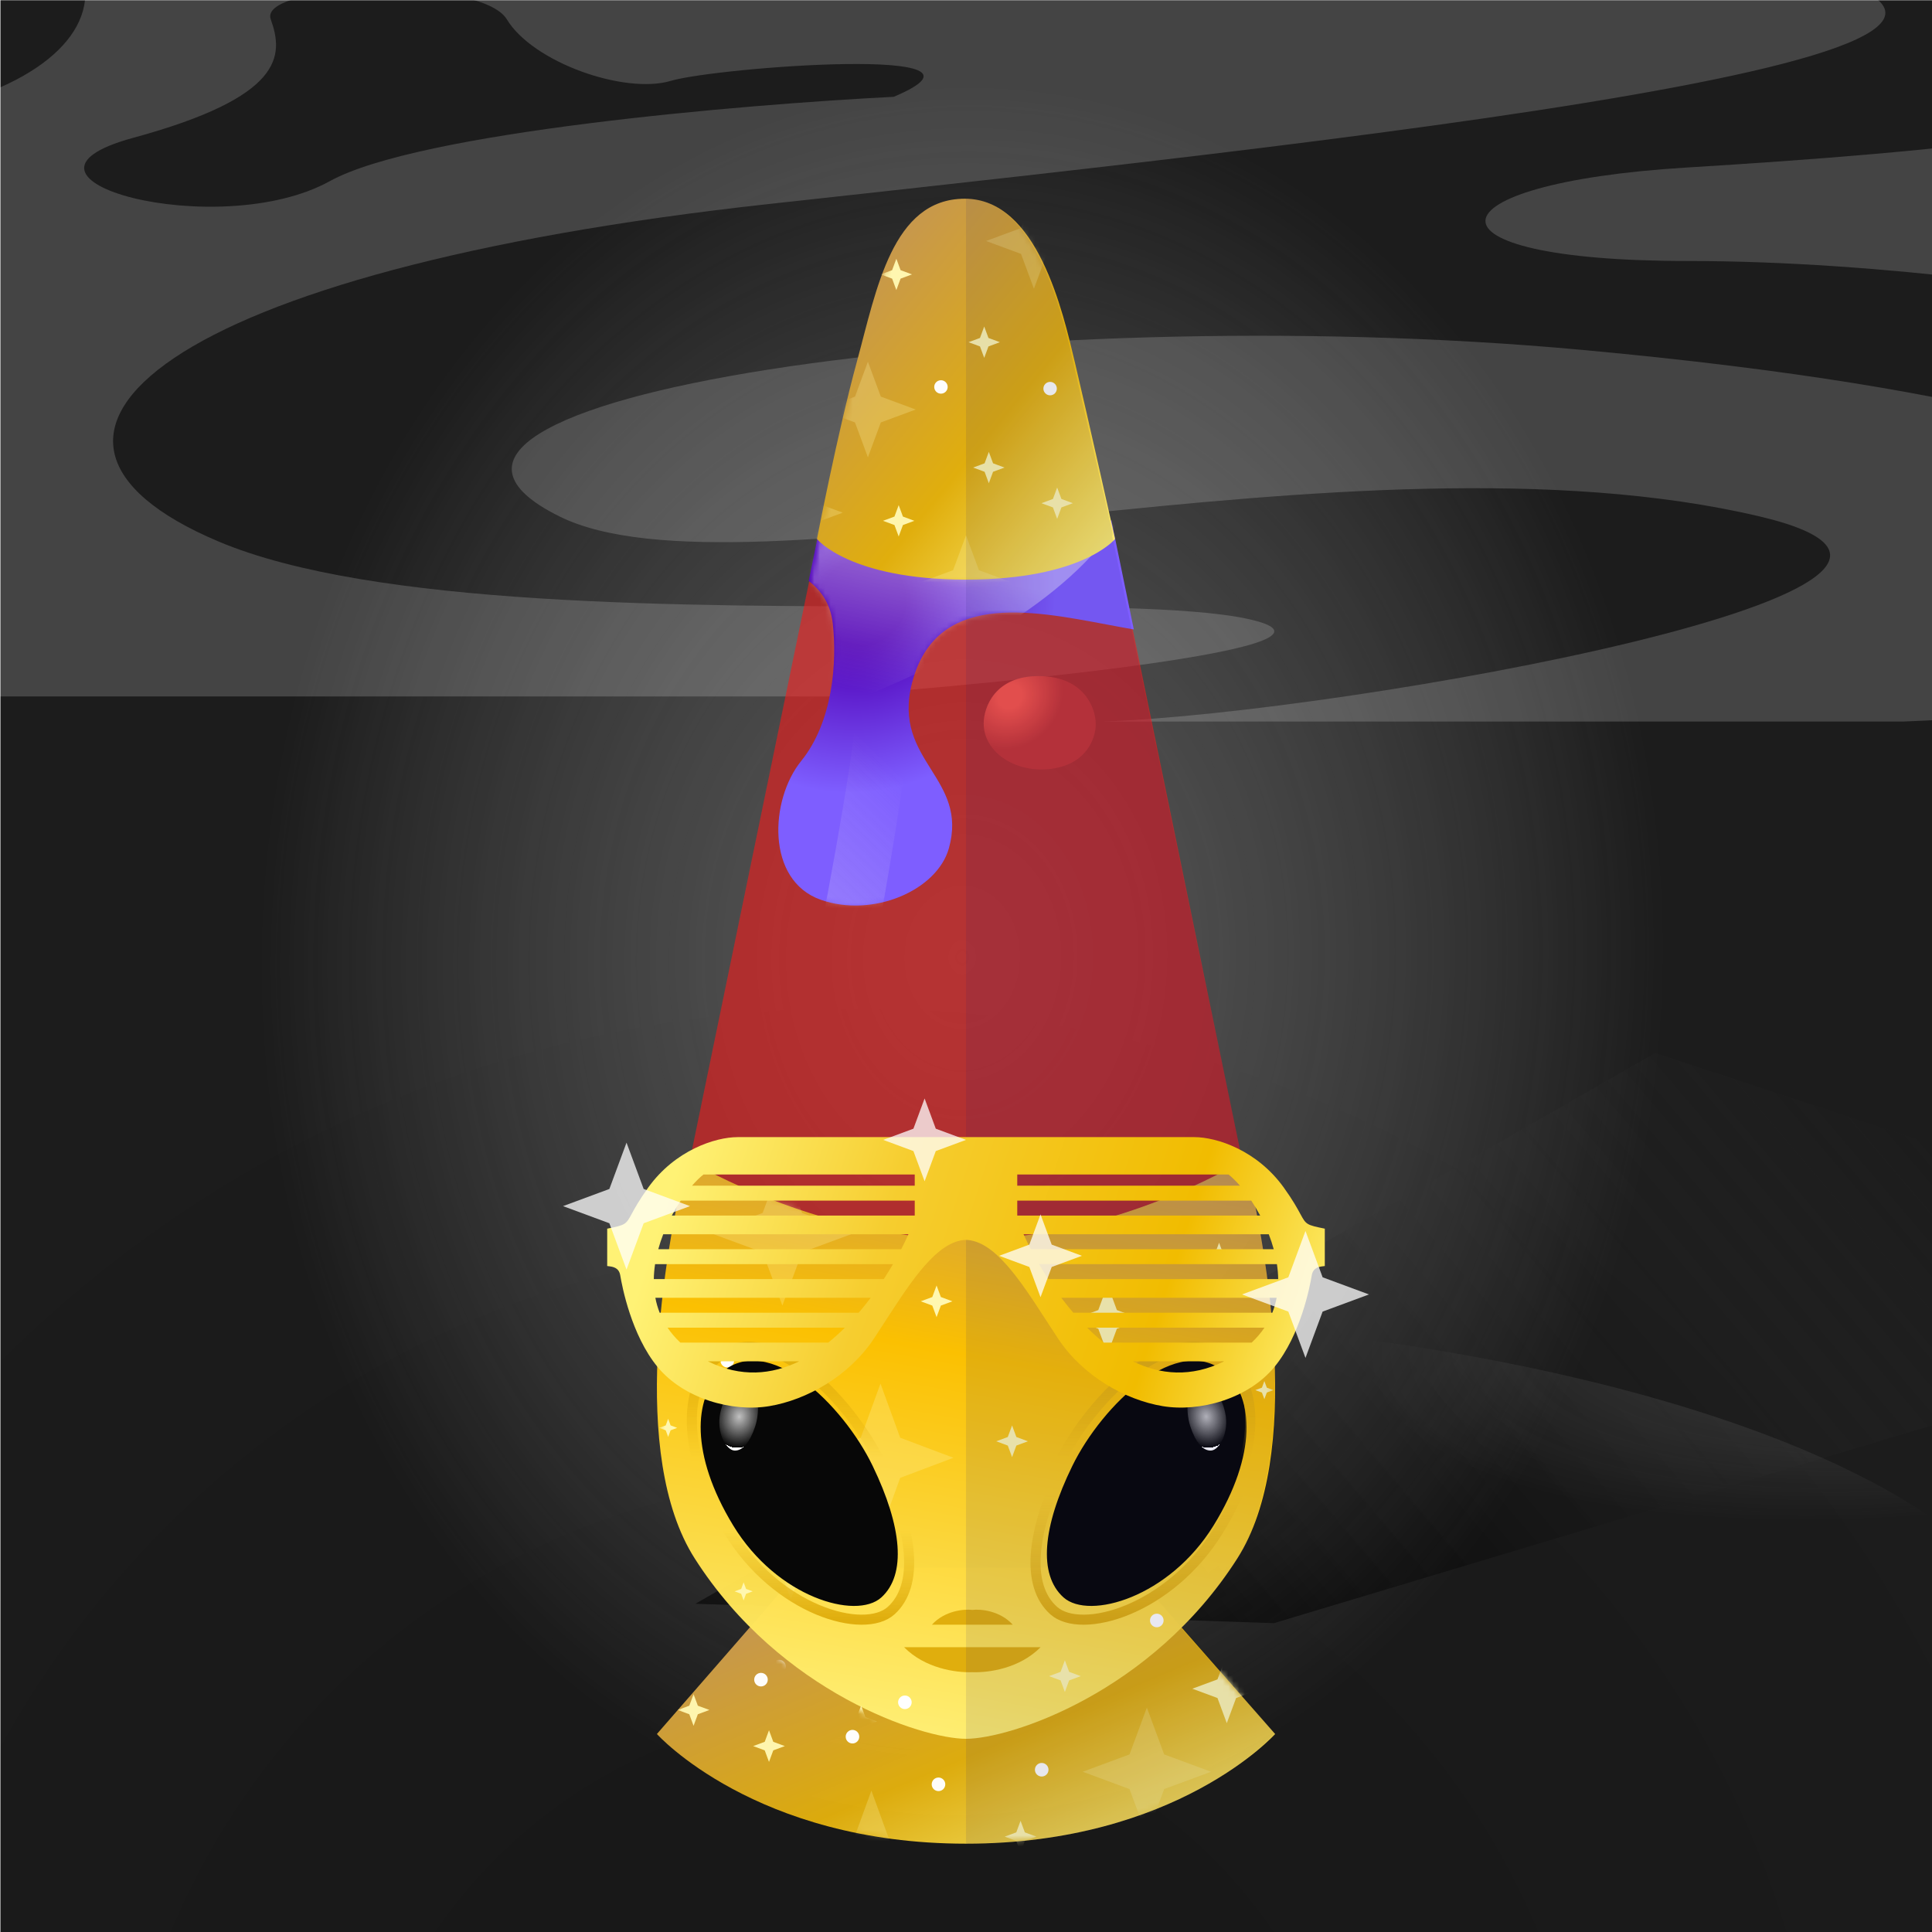 
    <svg width="350" height="350" viewBox="0 0 350 350" fill="none" xmlns="http://www.w3.org/2000/svg">
    
  <!-- Ash BG -->
  <g clip-path="url(#clip0_28_290)">
  <rect x="0.079" y="0.044" width="350" height="350" fill="black" fill-opacity="0.89"/>
  <rect x="0.079" y="0.044" width="350" height="350" fill="url(#paint0_radial_28_290)" fill-opacity="0.2"/>
  <path d="M125.979 290.538L299.832 190.751L430.987 233.879L230.789 294.049L125.979 290.538Z" fill="url(#paint1_linear_28_290)"/>
  <g opacity="0.45" filter="url(#filter0_f_28_290)">
  <ellipse rx="194.596" ry="66.764" transform="matrix(1 0.002 0.002 -1 176.078 304.637)" fill="url(#paint2_radial_28_290)"/>
  </g>
  <g opacity="0.7" filter="url(#filter1_f_28_290)">
  <ellipse cx="174.396" cy="137.609" rx="196.647" ry="242.448" transform="rotate(0.127 174.396 137.609)" fill="url(#paint3_radial_28_290)"/>
  </g>
  </g>
  <defs>
  <filter id="filter0_f_28_290" x="-23.075" y="233.314" width="398.306" height="142.646" filterUnits="userSpaceOnUse" color-interpolation-filters="sRGB">
  <feFlood flood-opacity="0" result="BackgroundImageFix"/>
  <feBlend mode="normal" in="SourceGraphic" in2="BackgroundImageFix" result="shape"/>
  <feGaussianBlur stdDeviation="2.279" result="effect1_foregroundBlur_28_290"/>
  </filter>
  <filter id="filter1_f_28_290" x="-26.809" y="-109.396" width="402.41" height="494.01" filterUnits="userSpaceOnUse" color-interpolation-filters="sRGB">
  <feFlood flood-opacity="0" result="BackgroundImageFix"/>
  <feBlend mode="normal" in="SourceGraphic" in2="BackgroundImageFix" result="shape"/>
  <feGaussianBlur stdDeviation="2.279" result="effect1_foregroundBlur_28_290"/>
  </filter>
  <radialGradient id="paint0_radial_28_290" cx="0" cy="0" r="1" gradientUnits="userSpaceOnUse" gradientTransform="translate(156.622 401.542) rotate(-84.441) scale(239.93 241.682)">
  <stop/>
  <stop offset="1" stop-opacity="0"/>
  </radialGradient>
  <linearGradient id="paint1_linear_28_290" x1="194.836" y1="271.638" x2="316.537" y2="167.936" gradientUnits="userSpaceOnUse">
  <stop/>
  <stop offset="1" stop-color="#333333" stop-opacity="0"/>
  </linearGradient>
  <radialGradient id="paint2_radial_28_290" cx="0" cy="0" r="1" gradientUnits="userSpaceOnUse" gradientTransform="translate(194.596 76.624) rotate(99.123) scale(43.977 125.337)">
  <stop stop-color="#737373"/>
  <stop offset="1" stop-color="#9A9A9A" stop-opacity="0"/>
  </radialGradient>
  <radialGradient id="paint3_radial_28_290" cx="0" cy="0" r="1" gradientUnits="userSpaceOnUse" gradientTransform="translate(174.396 173.413) rotate(92.559) scale(157.837 128.153)">
  <stop stop-color="#737373"/>
  <stop offset="1" stop-color="#9A9A9A" stop-opacity="0"/>
  </radialGradient>
  <clipPath id="clip0_28_290">
  <rect width="350" height="350" fill="white"/>
  </clipPath>
  </defs>
  
    
  <!-- Smoke Overlay -->
  <g clip-path="url(#clip0_589_112918)">
  <g opacity="0.7" filter="url(#filter0_f_589_112918)">
  <g style="mix-blend-mode:overlay" opacity="0.5">
  <path d="M318.703 93.538C372.228 106.145 243.865 129.196 199.912 130.711L344.837 130.711C388.551 129.058 401.064 121.486 401.856 117.907L401.856 87.756C389.581 81.974 364.605 70.555 286.629 63.387C183.282 53.888 58.643 72.342 101.316 93.538C134.577 110.059 245.053 76.191 318.703 93.538Z" fill="white" fill-opacity="0.5"/>
  </g>
  <g style="mix-blend-mode:overlay" opacity="0.5">
  <path fill-rule="evenodd" clip-rule="evenodd" d="M150.02 126.167C184.865 123.551 248.854 117.08 226.046 112.124C215.611 109.856 193.715 109.858 167.992 109.859C123.442 109.861 67.409 109.864 39.545 98.081C-5.552 79.011 30.042 48.931 139.329 36.953C140.852 36.786 142.385 36.619 143.925 36.45C252.904 24.511 402.894 8.079 315.139 -7.653C288.014 -12.516 257.865 -8.967 226.688 -5.297C170.481 1.32 110.933 8.33 59.739 -32.848L-35.293 -32.848C32.417 -17.153 26.124 13.404 -17.474 20.845C-67.282 29.347 -61.399 45.93 -57.194 57.785C-55.883 61.48 -54.735 64.716 -55.487 67.104L-55.487 126.167L150.02 126.167ZM59.739 32.823C75.895 23.902 134.577 18.918 161.899 17.541C184.47 8.042 129.826 12.172 121.511 14.65C113.195 17.128 96.564 11.346 91.813 3.498C87.061 -4.349 46.672 -3.11 49.048 3.498C51.424 10.107 51.424 17.541 24.102 24.976C-3.219 32.41 39.545 43.975 59.739 32.823Z" fill="white" fill-opacity="0.5"/>
  </g>
  <g style="mix-blend-mode:overlay" opacity="0.5">
  <path d="M305.636 47.279C255.744 47.279 258.12 33.236 305.636 30.345C351.954 27.526 397.144 23.138 398.292 14.502L398.292 13.824C398.322 14.053 398.322 14.279 398.292 14.502L398.292 56.786C379.122 53.015 341.364 47.279 305.636 47.279Z" fill="white" fill-opacity="0.5"/>
  </g>
  </g>
  </g>
  <defs>
  <filter id="filter0_f_589_112918" x="-68.997" y="-41.963" width="479.968" height="181.788" filterUnits="userSpaceOnUse" color-interpolation-filters="sRGB">
  <feFlood flood-opacity="0" result="BackgroundImageFix"/>
  <feBlend mode="normal" in="SourceGraphic" in2="BackgroundImageFix" result="shape"/>
  <feGaussianBlur stdDeviation="4.557" result="effect1_foregroundBlur_589_112918"/>
  </filter>
  <clipPath id="clip0_589_112918">
  <path d="M0 0H350V350H0V0Z" fill="white"/>
  </clipPath>
  </defs>

    
    
  <!-- Glowing Glass -->
    <g filter="url(#filter0_f_953_137978)">
    <path d="M148.717 95L125.019 209.98C124.948 210.324 125.078 210.673 125.367 210.873C128.479 213.027 147.033 225 175 225C202.967 225 221.521 213.027 224.633 210.873C224.922 210.673 225.052 210.324 224.981 209.98L201.283 95C201.249 95.067 201.205 95.129 201.15 95.184C199.818 96.524 193.18 102.106 175 102.106C156.82 102.106 150.182 96.524 148.85 95.184C148.795 95.129 148.751 95.067 148.717 95Z" fill="#F41B1B" fill-opacity="0.6"/>
    </g>
    <defs>
    <filter id="filter0_f_953_137978" x="-4" y="-4" width="358" height="358" filterUnits="userSpaceOnUse" color-interpolation-filters="sRGB">
    <feFlood flood-opacity="0" result="BackgroundImageFix"/>
    <feBlend mode="normal" in="SourceGraphic" in2="BackgroundImageFix" result="shape"/>
    <feGaussianBlur stdDeviation="2" result="effect1_foregroundBlur_953_137978"/>
    </filter>
    </defs>
  
    
    
    <!-- Lava 1 -->
    <!-- Color -->
    <!-- filter -->
    <path d="M201.33 94.231L205.4 114.032C203.808 113.761 202.153 113.448 200.459 113.128C186.293 110.453 169.479 107.277 165.223 123.731C163.365 130.915 166.057 135.213 168.676 139.394C171.205 143.431 173.665 147.359 171.9 153.669C169.751 161.35 158.067 166.325 148.671 162.995C138.746 159.477 139.443 144.904 145.148 137.85C150.853 130.795 151.677 120.031 150.853 112.871C150.454 109.41 148.742 106.935 146.502 105.251L148.841 93.881C148.875 93.948 148.92 94.01 148.975 94.066C150.853 95.959 156.979 101.03 175.237 101.03C192.824 101.03 199.656 95.82 201.33 94.231Z" fill="url(#paint0_radial_931_113783)"/>
    <mask id="mask0_931_113783" style="mask-type:alpha" maskUnits="userSpaceOnUse" x="141" y="93" width="65" height="72">
    <path d="M201.33 94.23L205.4 114.031C203.808 113.76 202.153 113.447 200.459 113.127C186.293 110.452 169.479 107.276 165.223 123.73C163.365 130.914 166.057 135.212 168.676 139.393C171.205 143.43 173.665 147.358 171.9 153.668C169.751 161.349 158.067 166.324 148.671 162.994C138.746 159.476 139.443 144.903 145.148 137.849C150.853 130.794 151.677 120.03 150.853 112.87C150.454 109.409 148.742 106.934 146.502 105.25L148.841 93.88C148.875 93.947 148.92 94.009 148.975 94.065C150.313 95.413 156.979 101.029 175.237 101.029C192.824 101.029 199.656 95.819 201.33 94.23Z" fill="url(#paint1_radial_931_113783)"/>
    </mask>
    <g mask="url(#mask0_931_113783)">
    <g filter="url(#filter0_f_931_113783)">
    <mask id="mask1_931_113783" style="mask-type:alpha" maskUnits="userSpaceOnUse" x="125" y="94" width="101" height="132">
    <path d="M149.015 95.064C149.102 94.64 149.475 94.336 149.907 94.336H200.399C200.831 94.336 201.205 94.64 201.292 95.064L225.146 211.159C225.227 211.555 225.041 211.955 224.68 212.137C220.777 214.109 198.528 224.817 175.153 225.128C151.731 225.438 129.441 214.178 125.603 212.141C125.253 211.954 125.077 211.562 125.157 211.173L149.015 95.064Z" fill="#577096" fill-opacity="0.75"/>
    </mask>
    <g mask="url(#mask1_931_113783)">
    <g filter="url(#filter1_f_931_113783)">
    <path d="M207.362 76.106C211.019 110.268 146.094 132.571 113.174 139.453L113.174 76.106L207.362 76.106Z" fill="url(#paint2_linear_931_113783)" fill-opacity="0.5"/>
    </g>
    <g filter="url(#filter2_f_931_113783)">
    <path d="M155.56 125.301C156.622 105.018 134.624 86.183 129.082 66.999C133.541 65.197 144.203 70.79 152.828 76.125C163.609 82.794 163.032 109.124 164.778 125.784C166.175 139.112 148.606 223.401 144.168 241.481L131.869 240.837C140.395 214.68 154.74 140.955 155.56 125.301Z" fill="url(#paint3_linear_931_113783)" fill-opacity="0.6"/>
    </g>
    </g>
    </g>
    </g>
    <defs>
    <filter id="filter0_f_931_113783" x="122.744" y="92.057" width="104.986" height="135.355" filterUnits="userSpaceOnUse" color-interpolation-filters="sRGB">
    <feFlood flood-opacity="0" result="BackgroundImageFix"/>
    <feBlend mode="normal" in="SourceGraphic" in2="BackgroundImageFix" result="shape"/>
    <feGaussianBlur stdDeviation="1.139" result="effect1_foregroundBlur_931_113783"/>
    </filter>
    <filter id="filter1_f_931_113783" x="112.262" y="75.195" width="96.159" height="65.17" filterUnits="userSpaceOnUse" color-interpolation-filters="sRGB">
    <feFlood flood-opacity="0" result="BackgroundImageFix"/>
    <feBlend mode="normal" in="SourceGraphic" in2="BackgroundImageFix" result="shape"/>
    <feGaussianBlur stdDeviation="0.456" result="effect1_foregroundBlur_931_113783"/>
    </filter>
    <filter id="filter2_f_931_113783" x="128.17" y="65.743" width="37.598" height="176.65" filterUnits="userSpaceOnUse" color-interpolation-filters="sRGB">
    <feFlood flood-opacity="0" result="BackgroundImageFix"/>
    <feBlend mode="normal" in="SourceGraphic" in2="BackgroundImageFix" result="shape"/>
    <feGaussianBlur stdDeviation="0.456" result="effect1_foregroundBlur_931_113783"/>
    </filter>
    <radialGradient id="paint0_radial_931_113783" cx="0" cy="0" r="1" gradientUnits="userSpaceOnUse" gradientTransform="translate(156.087 109.102) rotate(53.072) scale(37.841 40.308)">
    <stop offset="0.203" style="stop-color: #5000B6;"/>
    <stop offset="0.891" style="stop-color: #7E5EFF;"/>
    </radialGradient>
    <radialGradient id="paint1_radial_931_113783" cx="0" cy="0" r="1" gradientUnits="userSpaceOnUse" gradientTransform="translate(156.087 109.101) rotate(53.072) scale(37.841 40.308)">
    <stop offset="0.203" stop-color="#71FF30"/>
    <stop offset="0.891" stop-color="#25BC46"/>
    </radialGradient>
    <linearGradient id="paint2_linear_931_113783" x1="145.368" y1="123.01" x2="155.982" y2="72.291" gradientUnits="userSpaceOnUse">
    <stop stop-color="white" stop-opacity="0"/>
    <stop offset="0.471" stop-color="white"/>
    <stop offset="1" stop-color="white"/>
    </linearGradient>
    <linearGradient id="paint3_linear_931_113783" x1="160.882" y1="220.938" x2="202.107" y2="178" gradientUnits="userSpaceOnUse">
    <stop stop-color="#F2F2F2"/>
    <stop offset="0" stop-color="#F2F2F2"/>
    <stop offset="0.052" stop-color="#F2F2F2" stop-opacity="0.948"/>
    <stop offset="1" stop-color="#F2F2F2" stop-opacity="0"/>
    </linearGradient>
    </defs>
  
    
  <!-- Lava 2 -->
    <!-- Color -->
<path d="M178.202 131.059C178.202 128.163 180.222 122.394 188.299 122.479C196.377 122.565 198.468 128.235 198.504 131.059C198.576 133.132 197.365 137.622 191.952 138.995C185.184 140.711 178.202 136.85 178.202 131.059Z" fill="url(#paint0_radial_931_113845)"/>
<defs>
<radialGradient id="paint0_radial_931_113845" cx="0" cy="0" r="1" gradientUnits="userSpaceOnUse" gradientTransform="translate(182.959 126.151) rotate(45.512) scale(10.229 11.342)">
<stop offset="0.203" style="stop-color: #F85449;"/>
<stop offset="0.891" style="stop-color: #C53434;"/>
</radialGradient>
</defs>
  
    
    
  
    
  <!-- Gold Alien -->
  <path d="M155.246 65.468C158.774 52.541 161.62 36 174.783 36C187.947 36 192.558 56.48 194.76 65.783C196.962 75.085 202.003 97.645 202.003 97.645C202.003 97.645 196.122 105 175.003 105C153.884 105 148.003 97.645 148.003 97.645C148.003 97.645 151.717 78.394 155.246 65.468Z" fill="url(#paint0_linear_1553_82277)"/>
  <mask id="mask0_1553_82277" style="mask-type:alpha" maskUnits="userSpaceOnUse" x="148" y="35" width="54" height="71">
  <path d="M155.662 65.58C159.116 52.603 161.902 35.997 174.789 35.997C187.675 35.997 192.19 56.557 194.345 65.897C196.331 74.501 200.677 94.403 201.348 97.481C201.406 97.746 201.338 98.007 201.149 98.201C199.766 99.612 193.098 105.268 175.004 105.268C156.854 105.268 150.201 99.578 148.846 98.188C148.663 98 148.597 97.748 148.646 97.491C149.181 94.684 152.497 77.468 155.662 65.58Z" fill="url(#paint1_linear_1553_82277)"/>
  </mask>
  <g mask="url(#mask0_1553_82277)">
  <g style="mix-blend-mode:overlay">
  <circle cx="151.27" cy="57.897" r="1.218" fill="white"><animate attributeName="opacity" values="1;0;1" dur="2.1s" repeatCount="indefinite" /></circle>
  <circle cx="154.004" cy="40.547" r="1.218" transform="rotate(75 154.004 40.547)" fill="white"><animate attributeName="opacity" values="1;0;1" dur="2.4s" repeatCount="indefinite" /></circle>
  <circle cx="170.462" cy="70.1" r="1.218" transform="rotate(75 170.462 70.1)" fill="white"><animate attributeName="opacity" values="1;0;1" dur="2.6s" repeatCount="indefinite" /></circle>
  <circle cx="190.239" cy="70.4" r="1.218" fill="white"><animate attributeName="opacity" values="1;0;1" dur="2.3s" repeatCount="indefinite" /></circle>
  <path d="M179.135 87.543L178.367 85.469L176.293 84.702L178.367 83.934L179.135 81.86L179.902 83.934L181.976 84.702L179.902 85.469L179.135 87.543Z" fill="#FFF7B0"><animate attributeName="opacity" values="1;0;1" dur="2.1s" repeatCount="indefinite" /></path>
  <path d="M162.381 52.551L161.614 50.477L159.54 49.71L161.614 48.943L162.381 46.868L163.149 48.943L165.223 49.71L163.149 50.477L162.381 52.551Z" fill="#FFF7B0"><animate attributeName="opacity" values="1;0;1" dur="2.3s" repeatCount="indefinite" /></path>
  <path d="M162.805 97.19L162.038 95.116L159.964 94.349L162.038 93.582L162.805 91.507L163.573 93.582L165.647 94.349L163.573 95.116L162.805 97.19Z" fill="#FFF7B0"><animate attributeName="opacity" values="1;0;1" dur="2.5s" repeatCount="indefinite" /></path>
  <path d="M191.516 94.001L190.749 91.926L188.675 91.159L190.749 90.391L191.516 88.317L192.284 90.391L194.358 91.159L192.284 91.926L191.516 94.001Z" fill="#FFF7B0"><animate attributeName="opacity" values="1;0;1" dur="2.9s" repeatCount="indefinite" /></path>
  <path d="M178.3 64.834L177.533 62.76L175.459 61.992L177.533 61.225L178.3 59.151L179.068 61.225L181.142 61.992L179.068 62.76L178.3 64.834Z" fill="#FFF7B0"><animate attributeName="opacity" values="1;0;1" dur="2.7s" repeatCount="indefinite" /></path>
  <path opacity="0.25" d="M157.229 82.849L154.891 76.528L148.57 74.19L154.891 71.851L157.229 65.531L159.568 71.851L165.888 74.19L159.568 76.528L157.229 82.849Z" fill="#FFF7B0"><animate attributeName="opacity" values="0.25;0;0.25" dur="2.6s" repeatCount="indefinite" /></path>
  <path opacity="0.25" d="M175.003 114.294L172.665 107.974L166.344 105.635L172.665 103.296L175.003 96.976L177.342 103.296L183.662 105.635L177.342 107.974L175.003 114.294Z" fill="#FFF7B0"><animate attributeName="opacity" values="0.25;0;0.25" dur="2.3s" repeatCount="indefinite" /></path>
  <path opacity="0.25" d="M144.013 101.533L141.674 95.213L135.354 92.875L141.674 90.536L144.013 84.216L146.352 90.536L152.672 92.875L146.352 95.213L144.013 101.533Z" fill="#FFF7B0"><animate attributeName="opacity" values="0.25;0;0.25" dur="2.8s" repeatCount="indefinite" /></path>
  <path opacity="0.25" d="M187.308 52.315L184.969 45.995L178.649 43.656L184.969 41.317L187.308 34.997L189.647 41.317L195.967 43.656L189.647 45.995L187.308 52.315Z" fill="#FFF7B0"><animate attributeName="opacity" values="0.25;0;0.25" dur="2.1s" repeatCount="indefinite" /></path>
  </g>
  </g>
  <path d="M231.003 314.132L204.53 284H174.805H145.258L119.003 314.132C119.003 314.132 136.812 334 175.003 334C213.194 334 231.003 314.132 231.003 314.132Z" fill="url(#paint2_linear_1553_82277)" shape-rendering="geometricPrecision"/>
  <path d="M124.147 211.218C124.287 210.613 124.979 210.328 125.518 210.635C130.43 213.429 151.372 224.483 175.232 224.483C199.055 224.483 219.619 213.464 224.485 210.649C225.025 210.336 225.721 210.622 225.862 211.23C229.497 226.905 236.148 263.543 224.137 282.351C208.611 306.662 182.963 315 175.003 315C167.043 315 141.394 306.662 125.869 282.351C113.855 263.539 120.512 226.886 124.147 211.218Z" fill="url(#paint3_linear_1553_82277)"/>
  <mask id="mask1_1553_82277" style="mask-type:alpha" maskUnits="userSpaceOnUse" x="119" y="283" width="112" height="51">
  <path d="M229.801 313.118L204.313 283.687C204.139 283.487 203.888 283.372 203.624 283.372H174.527H145.611C145.345 283.372 145.093 283.488 144.92 283.69L119.642 313.118C119.346 313.463 119.344 313.963 119.664 314.287C122.886 317.543 140.62 333.73 174.724 333.73C208.82 333.73 226.554 317.55 229.782 314.289C230.103 313.964 230.1 313.463 229.801 313.118Z" fill="url(#paint4_linear_1553_82277)"/>
  </mask>
  <g mask="url(#mask1_1553_82277)">
  <g style="mix-blend-mode:overlay">
  <circle cx="170.016" cy="323.247" r="1.23" fill="white"><animate attributeName="opacity" values="1;0;1" dur="2.1s" repeatCount="indefinite" /></circle>
  <circle cx="137.859" cy="304.285" r="1.23" fill="white"><animate attributeName="opacity" values="1;0;1" dur="2.3s" repeatCount="indefinite" /></circle>
  <circle cx="154.434" cy="314.616" r="1.23" fill="white"><animate attributeName="opacity" values="1;0;1" dur="2.8s" repeatCount="indefinite" /></circle>
  <circle cx="188.714" cy="320.605" r="1.23" fill="white"><animate attributeName="opacity" values="1;0;1" dur="2.5s" repeatCount="indefinite" /></circle>
  <path d="M125.646 312.647L124.871 310.553L122.777 309.778L124.871 309.003L125.646 306.908L126.421 309.003L128.516 309.778L126.421 310.553L125.646 312.647Z" fill="#FFF7B0"><animate attributeName="opacity" values="1;0;1" dur="2.9s" repeatCount="indefinite" /></path>
  <path d="M139.312 319.189L138.537 317.095L136.442 316.32L138.537 315.545L139.312 313.45L140.087 315.545L142.181 316.32L140.087 317.095L139.312 319.189Z" fill="#FFF7B0"><animate attributeName="opacity" values="1;0;1" dur="2.4s" repeatCount="indefinite" /></path>
  <path d="M184.885 335.595L184.11 333.501L182.016 332.726L184.11 331.951L184.885 329.857L185.66 331.951L187.755 332.726L185.66 333.501L184.885 335.595Z" fill="#FFF7B0"><animate attributeName="opacity" values="1;0;1" dur="2.3s" repeatCount="indefinite" /></path>
  <path d="M222.245 312.17L220.559 307.612L216.002 305.926L220.559 304.24L222.245 299.682L223.932 304.24L228.489 305.926L223.932 307.612L222.245 312.17Z" fill="#FFF7B0"><animate attributeName="opacity" values="1;0;1" dur="2.2s" repeatCount="indefinite" /></path>
  <path opacity="0.25" d="M143.278 289.752L139.709 280.106L130.062 276.536L139.709 272.967L143.278 263.32L146.848 272.967L156.495 276.536L146.848 280.106L143.278 289.752Z" fill="#FFF7B0"><animate attributeName="opacity" values="0.25;0;0.25" dur="2.7s" repeatCount="indefinite" /></path>
  <path opacity="0.25" d="M157.862 351.276L154.292 341.463L144.646 337.832L154.292 334.201L157.862 324.388L161.432 334.201L171.078 337.832L161.432 341.463L157.862 351.276Z" fill="#FFF7B0"><animate attributeName="opacity" values="0.25;0;0.25" dur="2.1s" repeatCount="indefinite" /></path>
  <path opacity="0.25" d="M207.764 332.591L204.625 324.108L196.143 320.97L204.625 317.831L207.764 309.349L210.902 317.831L219.385 320.97L210.902 324.108L207.764 332.591Z" fill="#FFF7B0"><animate attributeName="opacity" values="0.25;0;0.25" dur="2.8s" repeatCount="indefinite" /></path>
  </g>
  </g>
  <mask id="mask2_1553_82277" style="mask-type:alpha" maskUnits="userSpaceOnUse" x="119" y="210" width="112" height="106">
  <path d="M124.795 210.088C124.795 210.088 148.115 224.672 175.231 224.672C202.347 224.672 225.211 210.088 225.211 210.088C228.734 225.093 236.034 263.489 223.786 282.941C208.371 307.422 182.906 315.818 175.003 315.818C167.1 315.818 141.635 307.422 126.221 282.941C113.972 263.489 121.272 225.093 124.795 210.088Z" fill="#6DF244"/>
  <path d="M124.795 210.088C124.795 210.088 148.115 224.672 175.231 224.672C202.347 224.672 225.211 210.088 225.211 210.088C228.734 225.093 236.034 263.489 223.786 282.941C208.371 307.422 182.906 315.818 175.003 315.818C167.1 315.818 141.635 307.422 126.221 282.941C113.972 263.489 121.272 225.093 124.795 210.088Z" fill="url(#paint5_linear_1553_82277)" fill-opacity="0.8"/>
  </mask>
  <g mask="url(#mask2_1553_82277)">
  <g style="mix-blend-mode:overlay">
  <circle cx="141.129" cy="301.917" r="1.23" fill="white"><animate attributeName="opacity" values="1;0;1" dur="2.4s" repeatCount="indefinite" /></circle>
  <circle cx="131.757" cy="246.496" r="1.23" fill="white"><animate attributeName="opacity" values="1;0;1" dur="2.6s" repeatCount="indefinite" /></circle>
  <circle cx="152.89" cy="261.385" r="1.23" fill="white"><animate attributeName="opacity" values="1;0;1" dur="2.8s" repeatCount="indefinite" /></circle>
  <circle cx="155.27" cy="240.029" r="1.23" fill="white"><animate attributeName="opacity" values="1;0;1" dur="2.1s" repeatCount="indefinite" /></circle>
  <circle cx="163.928" cy="308.388" r="1.23" fill="white"><animate attributeName="opacity" values="1;0;1" dur="2.3s" repeatCount="indefinite" /></circle>
  <circle cx="209.565" cy="293.564" r="1.23" fill="white"><animate attributeName="opacity" values="1;0;1" dur="2.8s" repeatCount="indefinite" /></circle>
  <path d="M134.715 289.93L134.272 288.733L133.076 288.29L134.272 287.848L134.715 286.651L135.158 287.848L136.355 288.29L135.158 288.733L134.715 289.93Z" fill="#FFF7B0"><animate attributeName="opacity" values="1;0;1" dur="2.3s" repeatCount="indefinite" /></path>
  <path d="M121.043 260.308L120.601 259.111L119.404 258.668L120.601 258.225L121.043 257.028L121.486 258.225L122.683 258.668L121.486 259.111L121.043 260.308Z" fill="#FFF7B0"><animate attributeName="opacity" values="1;0;1" dur="2.5s" repeatCount="indefinite" /></path>
  <path d="M220.849 228.407L220.406 227.21L219.209 226.767L220.406 226.324L220.849 225.127L221.291 226.324L222.488 226.767L221.291 227.21L220.849 228.407Z" fill="#FFF7B0"><animate attributeName="opacity" values="1;0;1" dur="2.1s" repeatCount="indefinite" /></path>
  <path d="M229.052 253.472L228.609 252.275L227.412 251.832L228.609 251.389L229.052 250.193L229.495 251.389L230.691 251.832L229.495 252.275L229.052 253.472Z" fill="#FFF7B0"><animate attributeName="opacity" values="1;0;1" dur="2.6s" repeatCount="indefinite" /></path>
  <path d="M183.347 263.973L182.572 261.878L180.477 261.103L182.572 260.328L183.347 258.234L184.122 260.328L186.216 261.103L184.122 261.878L183.347 263.973Z" fill="#FFF7B0"><animate attributeName="opacity" values="1;0;1" dur="2.4s" repeatCount="indefinite" /></path>
  <path d="M169.67 238.614L168.895 236.519L166.801 235.744L168.895 234.969L169.67 232.875L170.445 234.969L172.54 235.744L170.445 236.519L169.67 238.614Z" fill="#FFF7B0"><animate attributeName="opacity" values="1;0;1" dur="2.8s" repeatCount="indefinite" /></path>
  <path d="M155.998 314.72L155.223 312.626L153.128 311.851L155.223 311.076L155.998 308.982L156.773 311.076L158.867 311.851L156.773 312.626L155.998 314.72Z" fill="#FFF7B0"><animate attributeName="opacity" values="1;0;1" dur="2.9s" repeatCount="indefinite" /></path>
  <path d="M192.912 306.517L192.137 304.423L190.043 303.648L192.137 302.873L192.912 300.778L193.687 302.873L195.782 303.648L193.687 304.423L192.912 306.517Z" fill="#FFF7B0"><animate attributeName="opacity" values="1;0;1" dur="2s" repeatCount="indefinite" /></path>
  <path d="M200.65 245.266L198.963 240.709L194.406 239.022L198.963 237.336L200.65 232.779L202.336 237.336L206.894 239.022L202.336 240.709L200.65 245.266Z" fill="#FFF7B0"><animate attributeName="opacity" values="1;0;1" dur="2.8s" repeatCount="indefinite" /></path>
  <path opacity="0.25" d="M141.735 236.521L138.165 226.874L128.518 223.305L138.165 219.735L141.735 210.088L145.304 219.735L154.951 223.305L145.304 226.874L141.735 236.521Z" fill="#FFF7B0"><animate attributeName="opacity" values="0.25;0;0.25" dur="2s" repeatCount="indefinite" /></path>
  <path opacity="0.25" d="M159.508 277.536L155.938 267.723L146.292 264.092L155.938 260.461L159.508 250.648L163.078 260.461L172.724 264.092L163.078 267.723L159.508 277.536Z" fill="#FFF7B0"><animate attributeName="opacity" values="0.25;0;0.25" dur="2.4s" repeatCount="indefinite" /></path>
  <path opacity="0.25" d="M206.22 279.359L203.081 270.877L194.599 267.738L203.081 264.6L206.22 256.117L209.359 264.6L217.841 267.738L209.359 270.877L206.22 279.359Z" fill="#FFF7B0"><animate attributeName="opacity" values="0.25;0;0.25" dur="2.9s" repeatCount="indefinite" /></path>
  </g>
  </g>
  <path d="M131.895 277.2C123.075 262.648 124.113 251.271 129.301 246.508C138.558 238.011 153.685 252.858 159.651 265.294C165.617 277.729 166.395 287.254 161.467 291.752C156.538 296.25 140.715 291.752 131.895 277.2Z" stroke="url(#paint6_linear_1553_82277)" stroke-width="1.823"/>
  <path fill-rule="evenodd" clip-rule="evenodd" d="M176.147 302.935C173.138 303.034 167.604 302.259 163.786 298.409H175.232H177.063H188.509C184.691 302.259 179.157 303.034 176.147 302.935Z" fill="#E0AE0D"/>
  <path d="M219.638 276.266C227.638 263.316 226.696 253.191 221.991 248.953C213.595 241.391 199.875 254.604 194.464 265.67C189.053 276.737 188.347 285.213 192.817 289.216C197.287 293.218 211.639 289.216 219.638 276.266Z" fill="#070707" stroke="#070707" stroke-width="0.456"/>
  <path d="M219.867 277.2C228.789 262.648 227.739 251.271 222.491 246.508C213.126 238.011 197.824 252.858 191.788 265.294C185.752 277.729 184.965 287.254 189.951 291.752C194.937 296.25 210.944 291.752 219.867 277.2Z" stroke="url(#paint7_linear_1553_82277)" stroke-width="1.823"/>
  <path d="M220.782 277.2C229.705 262.648 228.655 251.271 223.406 246.508C214.042 238.011 198.739 252.858 192.703 265.294C186.668 277.729 185.88 287.254 190.866 291.752C195.852 296.25 211.86 291.752 220.782 277.2Z" stroke="url(#paint8_linear_1553_82277)" stroke-width="1.823"/>
  <path d="M221.947 255.888C221.142 252.257 219.232 250.665 217.665 250.747C214.868 250.892 214.7 255.561 215.641 258.417C216.583 261.273 217.916 262.864 219.401 262.783C220.885 262.701 222.751 259.519 221.947 255.888Z" fill="url(#paint9_radial_1553_82277)"/>
  <path fill-rule="evenodd" clip-rule="evenodd" d="M176.148 291.651C174.683 291.473 171.167 291.759 168.823 294.329H176.148H183.473C181.129 291.759 177.613 291.473 176.148 291.651Z" fill="#E0AE0D"/>
  <path d="M133.039 276.266C125.142 263.316 126.071 253.191 130.716 248.953C139.005 241.391 152.548 254.604 157.89 265.67C163.232 276.737 163.929 285.213 159.516 289.216C155.103 293.218 140.936 289.216 133.039 276.266Z" fill="#070707" stroke="#070707" stroke-width="0.456"/>
  <path d="M130.501 255.888C131.305 252.257 133.216 250.665 134.783 250.747C137.579 250.892 137.747 255.561 136.806 258.417C135.865 261.273 134.531 262.864 133.047 262.783C131.562 262.701 129.696 259.519 130.501 255.888Z" fill="url(#paint10_radial_1553_82277)"/>
  <path d="M131.895 277.2C123.075 262.648 124.113 251.271 129.301 246.508C138.558 238.011 153.685 252.858 159.651 265.294C165.617 277.729 166.395 287.254 161.467 291.752C156.538 296.25 140.715 291.752 131.895 277.2Z" stroke="url(#paint11_linear_1553_82277)" stroke-width="1.823"/>
  <path fill-rule="evenodd" clip-rule="evenodd" d="M177.406 225.999L177.304 225.999C177.89 225.998 178.473 225.991 179.05 225.98C178.504 225.992 177.956 225.999 177.406 225.999Z" fill="#161A70" fill-opacity="0.1"/>
  <path fill-rule="evenodd" clip-rule="evenodd" d="M231.003 314C231.003 314 213.503 334 174.999 334V36C187.167 36 192.18 55.628 194.293 65.059L194.4 65.539C196.248 73.773 200.678 92.478 201.512 96.408C201.565 96.656 201.559 96.905 201.492 97.133L225.003 210C225.049 210.228 225.118 210.313 225.003 210.5C225.199 210.377 225.581 210.234 226.003 211.5C226.425 212.766 237.503 256.5 225.122 281C221.921 286.227 217.837 291.181 214.003 295L231.003 314ZM177.406 225.999L177.304 225.999C177.89 225.998 178.473 225.991 179.05 225.98C178.504 225.992 177.956 225.999 177.406 225.999Z" fill="#161A70" fill-opacity="0.1"/>
  <defs>
  <linearGradient id="paint0_linear_1553_82277" x1="155.612" y1="47.316" x2="210.537" y2="92.478" gradientUnits="userSpaceOnUse">
  <stop stop-color="#C59651"/>
  <stop offset="0.536" stop-color="#E0AE0D"/>
  <stop offset="1" stop-color="#FFF27B"/>
  </linearGradient>
  <linearGradient id="paint1_linear_1553_82277" x1="156.371" y1="43.462" x2="185.49" y2="103.437" gradientUnits="userSpaceOnUse">
  <stop offset="0.007" stop-color="#6A9EE2"/>
  <stop offset="0.283" stop-color="#4883C2" stop-opacity="0.98"/>
  <stop offset="0.636" stop-color="#9CCBF4" stop-opacity="0.98"/>
  <stop offset="1" stop-color="#E8F3FC" stop-opacity="0.98"/>
  </linearGradient>
  <linearGradient id="paint2_linear_1553_82277" x1="134.785" y1="292.2" x2="163.985" y2="360.923" gradientUnits="userSpaceOnUse">
  <stop stop-color="#C59651"/>
  <stop offset="0.536" stop-color="#E0AE0D" stop-opacity="0.98"/>
  <stop offset="1" stop-color="#FFF27B" stop-opacity="0.98"/>
  </linearGradient>
  <linearGradient id="paint3_linear_1553_82277" x1="175.003" y1="202.306" x2="154.934" y2="315.983" gradientUnits="userSpaceOnUse">
  <stop stop-color="#C59651"/>
  <stop offset="0.367" stop-color="#FFC300" stop-opacity="0.98"/>
  <stop offset="1" stop-color="#FFF27B" stop-opacity="0.98"/>
  </linearGradient>
  <linearGradient id="paint4_linear_1553_82277" x1="135.531" y1="288.799" x2="144.324" y2="341.202" gradientUnits="userSpaceOnUse">
  <stop offset="0.007" stop-color="#6A9EE2"/>
  <stop offset="0.283" stop-color="#4883C2" stop-opacity="0.98"/>
  <stop offset="0.636" stop-color="#9CCBF4" stop-opacity="0.98"/>
  <stop offset="1" stop-color="#E8F3FC" stop-opacity="0.98"/>
  </linearGradient>
  <linearGradient id="paint5_linear_1553_82277" x1="175.003" y1="293.487" x2="175.003" y2="226.95" gradientUnits="userSpaceOnUse">
  <stop offset="0.527" stop-color="#6DF244"/>
  <stop offset="1" stop-color="#388E1D"/>
  </linearGradient>
  <linearGradient id="paint6_linear_1553_82277" x1="145.015" y1="244.004" x2="145.015" y2="293.422" gradientUnits="userSpaceOnUse">
  <stop stop-color="#E0AE0D"/>
  <stop offset="0.406" stop-color="#E0AE0D" stop-opacity="0"/>
  </linearGradient>
  <linearGradient id="paint7_linear_1553_82277" x1="206.594" y1="244.004" x2="206.594" y2="293.422" gradientUnits="userSpaceOnUse">
  <stop stop-color="#E0AE0D"/>
  <stop offset="0.406" stop-color="#E0AE0D" stop-opacity="0"/>
  </linearGradient>
  <linearGradient id="paint8_linear_1553_82277" x1="207.509" y1="244.004" x2="207.509" y2="293.422" gradientUnits="userSpaceOnUse">
  <stop offset="0.542" stop-color="#E0AE0D" stop-opacity="0"/>
  <stop offset="1" stop-color="#E0AE0D"/>
  </linearGradient>
  <radialGradient id="paint9_radial_1553_82277" cx="0" cy="0" r="1" gradientUnits="userSpaceOnUse" gradientTransform="translate(218.528 256.642) rotate(78.92) scale(5.657 4.657)">
  <stop stop-color="white" stop-opacity="0.75"/>
  <stop offset="1" stop-color="white" stop-opacity="0"/>
  <stop offset="1" stop-color="white"/>
  </radialGradient>
  <radialGradient id="paint10_radial_1553_82277" cx="0" cy="0" r="1" gradientUnits="userSpaceOnUse" gradientTransform="translate(133.919 256.642) rotate(101.08) scale(5.657 4.657)">
  <stop stop-color="white" stop-opacity="0.75"/>
  <stop offset="1" stop-color="white" stop-opacity="0"/>
  <stop offset="1" stop-color="white"/>
  </radialGradient>
  <linearGradient id="paint11_linear_1553_82277" x1="145.015" y1="244.004" x2="145.015" y2="293.422" gradientUnits="userSpaceOnUse">
  <stop offset="0.672" stop-color="#E0AE0D" stop-opacity="0"/>
  <stop offset="1" stop-color="#E0AE0D"/>
  </linearGradient>
  </defs>
  
    
  <!-- Glasses -->
  <path fill-rule="evenodd" clip-rule="evenodd" d="M160.473 239.201C165.107 232.038 169.809 224.771 175 224.616C180.191 224.771 184.893 232.038 189.527 239.201C190.257 240.33 190.986 241.456 191.714 242.551C196.216 249.319 203.87 253.606 210.623 254.734C217.377 255.862 226.156 253.381 230.883 247.627C235.61 241.874 237.299 233.075 237.636 231.044C237.874 229.616 238.999 229.478 239.726 229.389C239.826 229.377 239.918 229.365 240 229.352V222.583C236.652 221.912 236.609 221.832 235.56 219.901C235.022 218.91 234.22 217.432 232.571 215.138C227.709 208.369 220.416 206 216.364 206H133.636C129.584 206 122.291 208.369 117.429 215.138C115.78 217.432 114.978 218.91 114.44 219.901C113.391 221.832 113.348 221.912 110 222.583V229.352C110.082 229.365 110.174 229.377 110.274 229.389C111.001 229.478 112.126 229.616 112.364 231.044C112.701 233.075 114.39 241.874 119.117 247.627C123.844 253.381 132.623 255.862 139.377 254.734C146.13 253.606 153.784 249.319 158.286 242.551C159.014 241.456 159.743 240.33 160.473 239.201ZM165.714 212.769H127.447C126.807 213.27 126.1 213.959 125.371 214.799H165.714V212.769ZM165.714 217.507V220.214H121.704C122.217 219.252 122.763 218.344 123.322 217.507H165.714ZM164.571 223.598C164.2 224.43 163.763 225.34 163.263 226.306H119.252C119.504 225.384 119.807 224.479 120.149 223.598H164.571ZM161.772 229.013C161.258 229.896 160.7 230.803 160.103 231.721H118.444C118.458 230.817 118.538 229.912 118.674 229.013H161.772ZM157.735 235.105C157.047 236.019 156.322 236.926 155.563 237.813H119.506C119.154 236.927 118.897 236.022 118.724 235.105H157.735ZM153.056 240.52C152.095 241.477 151.09 242.387 150.044 243.228H123.256C122.336 242.369 121.567 241.463 120.933 240.52H153.056ZM144.795 246.612C139.829 249.035 134.224 249.589 128.233 246.612H144.795ZM184.286 212.769H222.553C223.193 213.27 223.9 213.959 224.629 214.799H184.286V212.769ZM184.286 217.507V220.214H228.296C227.783 219.252 227.237 218.344 226.678 217.507H184.286ZM185.429 223.598C185.8 224.43 186.237 225.34 186.737 226.306H230.748C230.496 225.384 230.193 224.479 229.851 223.598H185.429ZM188.228 229.013C188.742 229.896 189.3 230.803 189.897 231.721H231.556C231.542 230.817 231.462 229.912 231.326 229.013H188.228ZM192.265 235.105C192.953 236.019 193.678 236.926 194.437 237.813H230.494C230.846 236.927 231.103 236.022 231.276 235.105H192.265ZM196.944 240.52C197.905 241.477 198.91 242.387 199.956 243.228H226.744C227.664 242.369 228.433 241.463 229.067 240.52H196.944ZM205.205 246.612C210.171 249.035 215.776 249.589 221.767 246.612H205.205Z" fill="url(#paint0_linear_1369_76011)"/>
  <path d="M113.5 230L110.394 221.606L102 218.5L110.394 215.394L113.5 207L116.606 215.394L125 218.5L116.606 221.606L113.5 230Z" fill="white" fill-opacity="0.75"><animate attributeName="opacity" values="0.75;0;0.75" dur="2s" repeatCount="indefinite" /></path>
  <path d="M236.5 246L233.394 237.606L225 234.5L233.394 231.394L236.5 223L239.606 231.394L248 234.5L239.606 237.606L236.5 246Z" fill="white" fill-opacity="0.75"><animate attributeName="opacity" values="0.75;0;0.75" dur="2.1s" repeatCount="indefinite" /></path>
  <path d="M188.5 235L186.474 229.526L181 227.5L186.474 225.474L188.5 220L190.526 225.474L196 227.5L190.526 229.526L188.5 235Z" fill="white" fill-opacity="0.75"><animate attributeName="opacity" values="0.75;0;0.75" dur="2.4s" repeatCount="indefinite" /></path>
  <path d="M167.5 214L165.474 208.526L160 206.5L165.474 204.474L167.5 199L169.526 204.474L175 206.5L169.526 208.526L167.5 214Z" fill="white" fill-opacity="0.75"><animate attributeName="opacity" values="0.75;0;0.75" dur="2.3s" repeatCount="indefinite" /></path>
  <defs>
  <linearGradient id="paint0_linear_1369_76011" x1="122" y1="213.5" x2="240" y2="251.5" gradientUnits="userSpaceOnUse">
  <stop stop-color="#FFF275"/>
  <stop offset="0.318" stop-color="#F6CD2F"/>
  <stop offset="0.735" stop-color="#F1BC00"/>
  <stop offset="1" stop-color="#FFF275"/>
  </linearGradient>
  </defs>
    
    </svg>
  